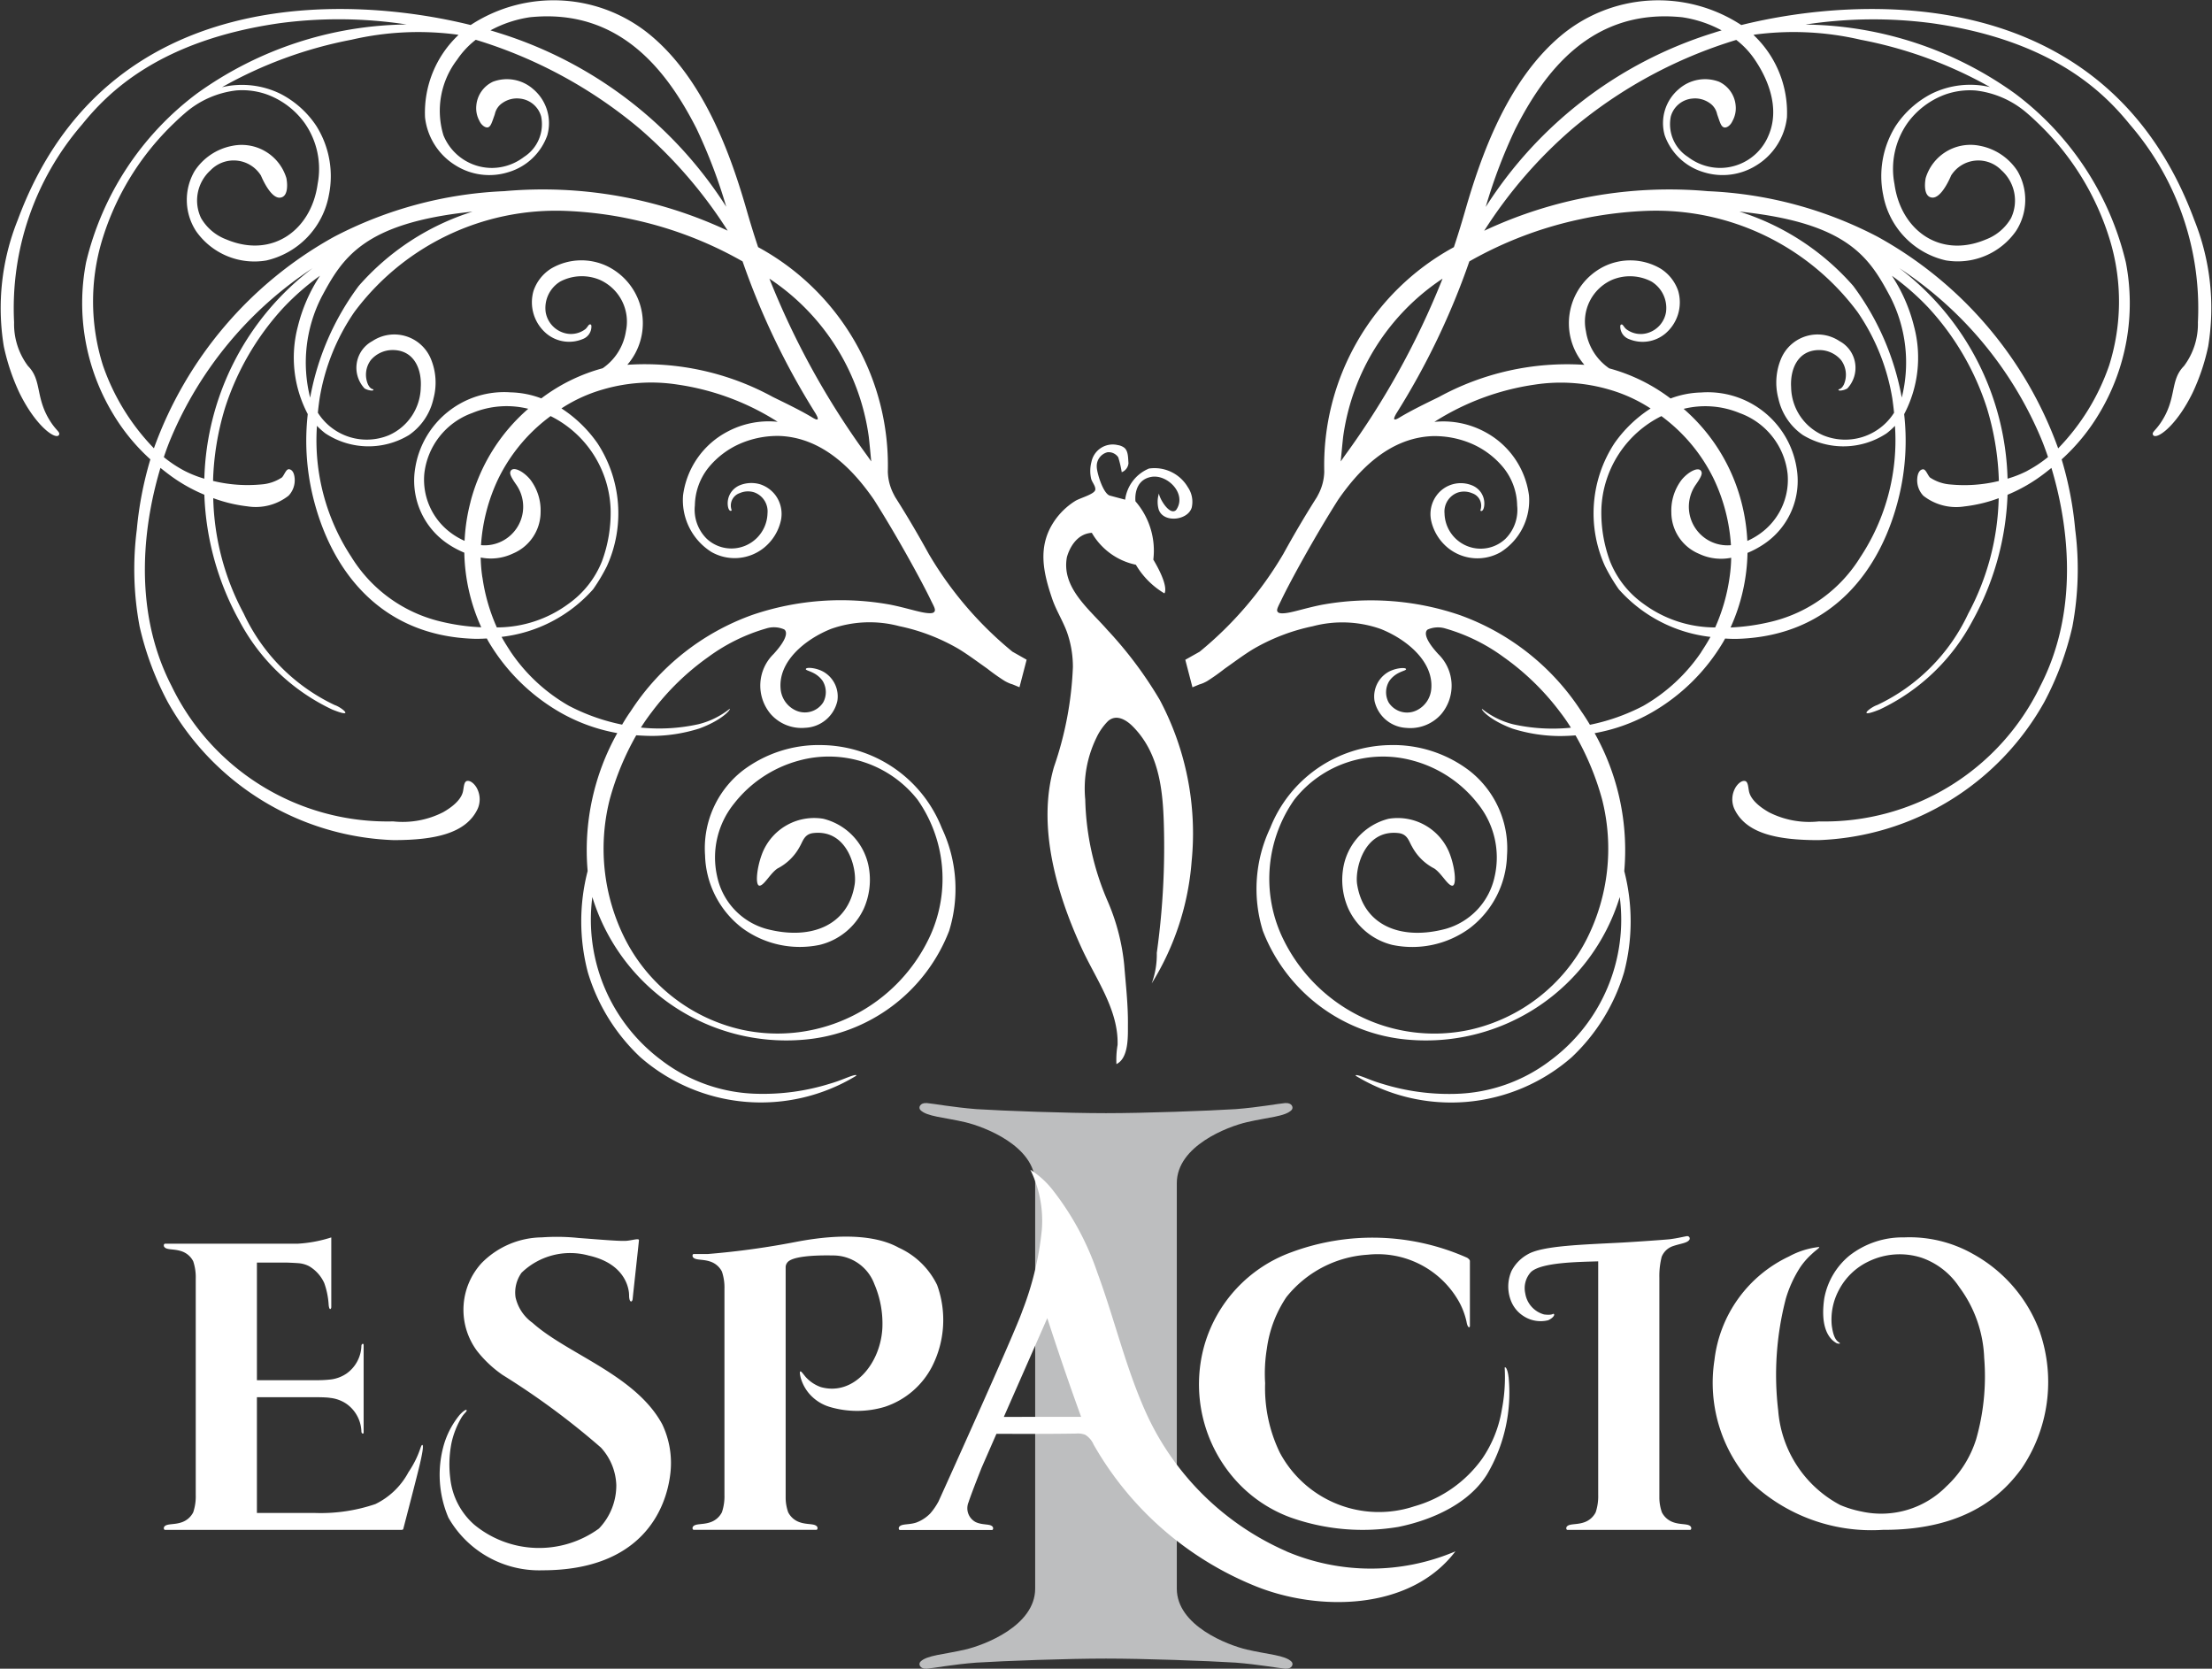 <svg id="グループ_3" data-name="グループ 3" xmlns="http://www.w3.org/2000/svg" xmlns:xlink="http://www.w3.org/1999/xlink" width="105.31" height="79.433" viewBox="0 0 105.31 79.433">
  <rect x="0" y="0" width="105.31" height="79.433" fill="#333333" stroke="none"/>
  <defs>
    <clipPath id="clip-path">
      <rect id="長方形_4" data-name="長方形 4" width="105.31" height="79.433" fill="none"/>
    </clipPath>
  </defs>
  <g id="グループ_2" data-name="グループ 2" transform="translate(0 0)" clip-path="url(#clip-path)">
    <path id="パス_14" data-name="パス 14" d="M81.491,105.068c-.894-.211-3.327-1.13-3.327-2.9v-19.3c0-1.775,2.433-2.694,3.327-2.9,1-.236,1.843-.266,2.141-.585.1-.11.02-.354-.314-.327-.31.025-1.227.2-2.344.288-1.338.084-4.36.193-6.181.193s-4.844-.108-6.182-.193c-1.117-.091-2.034-.262-2.344-.288-.333-.027-.416.217-.314.327.3.319,1.139.349,2.141.585.894.211,3.327,1.13,3.327,2.9v19.3c0,1.775-2.433,2.694-3.327,2.9-1,.236-1.842.266-2.141.585-.1.11-.019.354.314.327.31-.025,1.227-.2,2.344-.288,1.338-.084,4.36-.193,6.182-.193s4.844.109,6.181.193c1.117.091,2.034.262,2.344.288.334.027.416-.217.314-.327-.3-.319-1.139-.349-2.141-.585" transform="translate(-22.138 -26.549)" fill="#bdbebf"/>
    <path id="パス_15" data-name="パス 15" d="M42.123,97.583c-1.261-2.355-4.516-3.346-6.18-4.838a2.039,2.039,0,0,1-.81-1.222,1.618,1.618,0,0,1,.287-1.162,3.329,3.329,0,0,1,3.2-.818c1.749.389,1.92,1.582,1.92,1.887,0,.369.149.355.17.178,0-.041.3-2.755.3-2.8-.009-.1-.3.008-.592.032-.325.026-1.305-.062-2.286-.135a10.011,10.011,0,0,0-1.753-.028,4.077,4.077,0,0,0-2.864,1.227,3.29,3.29,0,0,0-.219,4.171,5.537,5.537,0,0,0,1.218,1.148A36.083,36.083,0,0,1,39.2,98.684a2.775,2.775,0,0,1,.731,1.776,2.959,2.959,0,0,1-.827,2.078,4.853,4.853,0,0,1-5.938-.187,3.413,3.413,0,0,1-1.138-2.194,5.321,5.321,0,0,1,.053-1.673,4.051,4.051,0,0,1,.48-1.231,1.453,1.453,0,0,1,.177-.228c.059-.063.09-.114.058-.132-.06-.033-.266.169-.329.242a4.031,4.031,0,0,0-.752,1.439,5.2,5.2,0,0,0,.222,3.442,4.974,4.974,0,0,0,4.484,2.508c4.612,0,5.894-2.785,6.091-4.674a4.286,4.286,0,0,0-.389-2.266" transform="translate(-10.59 -29.777)" fill="#fff"/>
    <path id="パス_16" data-name="パス 16" d="M61.053,94.806a4.879,4.879,0,0,0,.233-3.873,3.75,3.75,0,0,0-1.823-1.771c-1.518-.843-3.878-.471-4.9-.276a38.417,38.417,0,0,1-4.189.576H49.7c-.052,0-.076.088-.039.145.107.166.459.089.82.212a.961.961,0,0,1,.562.48,2.382,2.382,0,0,1,.12.827v9.8a2.378,2.378,0,0,1-.12.827.959.959,0,0,1-.562.481c-.361.123-.713.046-.82.212-.037.057-.014.145.039.145h5.838c.053,0,.076-.088.039-.145-.108-.166-.46-.089-.82-.212a.955.955,0,0,1-.561-.481,2.1,2.1,0,0,1-.119-.717V90.076a.355.355,0,0,1,.073-.2c.213-.313,1.336-.362,2.17-.345A2.09,2.09,0,0,1,58.3,90.894a4.767,4.767,0,0,1,.381,2.1c-.093,1.7-1.378,3.244-2.937,2.8a1.769,1.769,0,0,1-.721-.487c-.182-.226-.22-.279-.254-.251s0,.2.025.3a2.011,2.011,0,0,0,.4.749,2.084,2.084,0,0,0,.972.633,4.584,4.584,0,0,0,2.625,0,3.912,3.912,0,0,0,2.261-1.929" transform="translate(-16.673 -29.77)" fill="#fff"/>
    <path id="パス_17" data-name="パス 17" d="M138.368,93.229a6.962,6.962,0,0,0-3.18-3.743,6.135,6.135,0,0,0-3.307-.8,4.106,4.106,0,0,0-2.587.861,3.435,3.435,0,0,0-1.205,2.036c-.212,1.437.262,1.935.525,2.1a.278.278,0,0,0,.214.058c.029-.019-.037-.05-.084-.089-.125-.1-.234-.288-.3-.776a2.971,2.971,0,0,1,.339-1.682,3.082,3.082,0,0,1,1.421-1.366,3.394,3.394,0,0,1,2.523-.172,3.545,3.545,0,0,1,1.791,1.4,6.008,6.008,0,0,1,1.183,3.363,10.884,10.884,0,0,1-.381,3.869,5.19,5.19,0,0,1-1.43,2.261,4.353,4.353,0,0,1-4.033,1.185,5.126,5.126,0,0,1-1.011-.309,5.579,5.579,0,0,1-2.951-4.493,14.4,14.4,0,0,1,.365-5.338,5.728,5.728,0,0,1,.689-1.495,3.457,3.457,0,0,1,.533-.609c.246-.235.373-.289.367-.348a3.846,3.846,0,0,0-1.441.452,6.25,6.25,0,0,0-3.55,4.941,7.069,7.069,0,0,0,1.705,5.772,8.344,8.344,0,0,0,6.315,2.3c4.135.019,5.823-1.856,6.607-2.924a7.329,7.329,0,0,0,.879-6.456" transform="translate(-41.237 -29.785)" fill="#fff"/>
    <path id="パス_18" data-name="パス 18" d="M116.636,102.579h.141c.053,0,.076-.088.039-.145-.107-.166-.459-.089-.82-.212a.959.959,0,0,1-.562-.481,2.138,2.138,0,0,1-.119-.717V90.575a3.735,3.735,0,0,1,.109-.992.882.882,0,0,1,.551-.516c.361-.123.663-.137.77-.3a.114.114,0,0,0-.114-.17c-.112.013-.441.1-.843.149-.481.044-1.708.126-2.224.155-1.862.1-3.821.144-4.523.565a1.913,1.913,0,0,0-.763.784,1.853,1.853,0,0,0-.043,1.385,1.511,1.511,0,0,0,.618.77,1.488,1.488,0,0,0,1.17.194c.2-.088.339-.251.265-.3-.046-.028-.046.078-.463.025a1.237,1.237,0,0,1-.895-1.006,1.132,1.132,0,0,1,.273-1.015c.5-.464,2.266-.477,3.2-.507v11.119a2.4,2.4,0,0,1-.12.827.959.959,0,0,1-.562.481c-.361.123-.713.046-.82.212-.037.057-.015.145.039.145h5.7Z" transform="translate(-36.315 -29.755)" fill="#fff"/>
    <path id="パス_19" data-name="パス 19" d="M100.7,95.338c-.028-.266-.113-.505-.183-.449a8.2,8.2,0,0,1-.141,2.034,5.766,5.766,0,0,1-.927,2.3,5.951,5.951,0,0,1-3.231,2.271,5.345,5.345,0,0,1-6.406-2.552,7.041,7.041,0,0,1-.7-3.309,7.339,7.339,0,0,1,.084-1.654,5.769,5.769,0,0,1,.927-2.44A5.388,5.388,0,0,1,94,89.519a4.443,4.443,0,0,1,4.28,2.131,3.493,3.493,0,0,1,.42,1.059c.056.325.161.294.161.2V89.822c0-.082-.135-.16-.135-.16a11.09,11.09,0,0,0-8.378-.255,6.675,6.675,0,0,0-4.13,4.431,6.844,6.844,0,0,0,1.524,6.454,6.53,6.53,0,0,0,2.581,1.735,10.265,10.265,0,0,0,5.139.448c.474-.1,3.045-.622,4.215-2.5a7.637,7.637,0,0,0,1.025-4.642" transform="translate(-28.881 -29.794)" fill="#fff"/>
    <path id="パス_20" data-name="パス 20" d="M24.056,98.561c-.1-.022-.1.452-.664,1.293a3.537,3.537,0,0,1-1.576,1.52,8.078,8.078,0,0,1-2.866.424H16.175v-5.51h2.9s.4,0,.587.032a1.7,1.7,0,0,1,.777.283,1.679,1.679,0,0,1,.711,1.324c.009.1.106.136.106.029V93.81c0-.107-.1-.069-.106.029a1.678,1.678,0,0,1-.711,1.324,1.7,1.7,0,0,1-.777.283,5.727,5.727,0,0,1-.587.032h-2.9v-5.6h1.4s.382.014.536.027a1.337,1.337,0,0,1,.544.143,1.784,1.784,0,0,1,.727.808,3.713,3.713,0,0,1,.207,1c.021.333.127.246.127.139V88.681a6.376,6.376,0,0,1-1.613.3H11.8c-.052,0-.076.088-.039.145.107.166.459.089.82.212a.961.961,0,0,1,.562.48,2.382,2.382,0,0,1,.12.827v10.294a2.382,2.382,0,0,1-.12.827.961.961,0,0,1-.562.48c-.361.123-.713.046-.82.212-.037.057-.014.145.039.145H23.045s.088.005.1-.048.687-2.629.8-3.133c.082-.36.183-.846.106-.862" transform="translate(-3.944 -29.779)" fill="#fff"/>
    <path id="パス_21" data-name="パス 21" d="M82.886,102a13.106,13.106,0,0,1-6.658-6.536c-.987-2.165-1.516-4.489-2.338-6.713a13.29,13.29,0,0,0-2.141-3.961,4.186,4.186,0,0,0-1.056-.954,5.505,5.505,0,0,1,.547,2.856,14.636,14.636,0,0,1-.929,3.867c-.349,1.035-3.987,9.061-3.987,9.061a3.109,3.109,0,0,1-.393.574,1.793,1.793,0,0,1-.664.435c-.361.122-.713.046-.82.212-.037.057-.014.145.039.145h4.379c.053,0,.076-.088.039-.145-.108-.166-.462-.072-.809-.23a.744.744,0,0,1-.341-.954c.128-.407.623-1.646.624-1.648l.7-1.6c1.265,0,2.528.007,3.794-.014a.976.976,0,0,1,.434.058,1.019,1.019,0,0,1,.4.468,15.6,15.6,0,0,0,7.687,6.73c2.981,1.214,7.376,1.2,9.537-1.65a10.272,10.272,0,0,1-8.051,0m-13.448-6.4L71.5,90.9c.147.454.8,2.473,1.611,4.7Z" transform="translate(-21.64 -28.156)" fill="#fff"/>
    <path id="パス_22" data-name="パス 22" d="M133.007,10.475C128.8-.894,117.1-.213,111.44,1.192a7.223,7.223,0,0,0-8.632.544c-2.552,2.167-3.788,5.783-4.5,8.241-.153.531-.331,1.128-.551,1.787l-.03.017a11.818,11.818,0,0,0-6.142,10.671,2.433,2.433,0,0,1-.292,1.1c-.018.036-.04.077-.064.12-.617.97-1.136,1.868-1.59,2.69a17.38,17.38,0,0,1-3.987,4.66l-.683.384.341,1.31.325-.135c.041-.011.081-.025.12-.039v0l.059-.023v0a1.941,1.941,0,0,0,.2-.1h0a10.181,10.181,0,0,0,.835-.592c.449-.314.888-.648,1.357-.932a9.42,9.42,0,0,1,2.831-1.085,5.491,5.491,0,0,1,3.244.133c1.218.487,2.5,1.534,2.4,2.829a1.242,1.242,0,0,1-.705,1.044,1.04,1.04,0,0,1-1.322-.373,1.019,1.019,0,0,1,.025-1.023c.329-.474.829-.477.8-.573s-.557-.048-.9.174a1.349,1.349,0,0,0-.6,1.348,1.635,1.635,0,0,0,1.523,1.28,1.957,1.957,0,0,0,1.651-.654,2.1,2.1,0,0,0-.135-2.855c-.616-.666-.688-1.038-.511-1.172a1.21,1.21,0,0,1,.863-.046,8.743,8.743,0,0,1,2.746,1.351,12.116,12.116,0,0,1,2.711,2.641c.182.236.35.48.5.725a8.64,8.64,0,0,1-2.761-.165,3.911,3.911,0,0,1-1.47-.731c-.051.039.363.536,1.449.94a7.6,7.6,0,0,0,2.245.353c.264,0,.514-.013.758-.031a13.128,13.128,0,0,1,1.265,3.049,9.546,9.546,0,0,1-.737,6.657,8.273,8.273,0,0,1-5.563,4.308,8,8,0,0,1-8.971-4.507,6.552,6.552,0,0,1,.614-6.444,5.37,5.37,0,0,1,5.678-1.854,5.838,5.838,0,0,1,3.064,2.046,4.077,4.077,0,0,1,.8,3.459,3.3,3.3,0,0,1-2.348,2.5c-2.125.56-3.894-.172-4.2-2.126-.114-.738.338-2.628,1.974-2.437.426.05.489.389.637.638a2.492,2.492,0,0,0,1.063,1.048c.339.225.627.792.846.817.239.027.141-.929-.153-1.622a2.657,2.657,0,0,0-2.868-1.563A2.907,2.907,0,0,0,92.476,41.4a3.38,3.38,0,0,0,.252,1.846,3.124,3.124,0,0,0,2.1,1.733,4.626,4.626,0,0,0,3.695-.806,4.513,4.513,0,0,0,1.762-3.451A4.691,4.691,0,0,0,98.5,36.69a5.989,5.989,0,0,0-3.8-1.223,6.237,6.237,0,0,0-5.69,3.95,6.757,6.757,0,0,0-.348,4.894,8.135,8.135,0,0,0,6.931,5.18A9.655,9.655,0,0,0,105.653,42.7a8.341,8.341,0,0,1-3.272,7.756,7.785,7.785,0,0,1-4.572,1.613,10.7,10.7,0,0,1-3.449-.475c-.435-.124-.717-.257-.994-.353-.062-.022-.333-.116-.276-.029a8.727,8.727,0,0,0,10.274-.885,9.148,9.148,0,0,0,2.494-4.042,9.558,9.558,0,0,0,.01-4.82,11.39,11.39,0,0,0-1.411-6.566,8.469,8.469,0,0,0,2.7-.974,9.394,9.394,0,0,0,3.412-3.351c.029-.05.064-.111.1-.179a6.376,6.376,0,0,0,.654.013c4.49-.166,6.811-3.347,7.636-6.819a11.276,11.276,0,0,0,.234-3.874,5.775,5.775,0,0,0,.474-4.163,7.781,7.781,0,0,0-1.058-2.425,12.015,12.015,0,0,1,1.74,1.52,12.816,12.816,0,0,1,2.779,4.762,13.125,13.125,0,0,1,.574,3.486,6.917,6.917,0,0,1-2.3.167,2.016,2.016,0,0,1-.983-.335c-.124-.137-.2-.414-.347-.386-.175.033-.239.241-.254.419a1.064,1.064,0,0,0,.29.839,2.528,2.528,0,0,0,1.955.507,6.931,6.931,0,0,0,1.631-.391,12.187,12.187,0,0,1-1.448,5.488,9.037,9.037,0,0,1-4.341,4.359c-.316.1-1.021.672.12.213a9.655,9.655,0,0,0,4.417-4.213,13.357,13.357,0,0,0,1.673-6.011,7.718,7.718,0,0,0,1.725-.992c.12-.091.241-.187.364-.286.684,2.267,1.464,6.519-.528,10.381A11.407,11.407,0,0,1,115.134,39.1a4.241,4.241,0,0,1-2.376-.434c-.225-.128-.827-.491-.945-.968-.048-.193-.039-.491-.2-.522-.187-.037-.394.192-.478.364a1.113,1.113,0,0,0-.032.951c.543,1.176,2.017,1.5,4.009,1.5a12.834,12.834,0,0,0,10.75-6.569,14.505,14.505,0,0,0,1.34-3.592,14.736,14.736,0,0,0,.135-4.615,16.911,16.911,0,0,0-.646-3.348,9.444,9.444,0,0,0,1.777-2.166,10.182,10.182,0,0,0,1.278-7.218,14.124,14.124,0,0,0-5.268-8.024,17.429,17.429,0,0,0-9.987-3.29,21.289,21.289,0,0,1,6.046-.061c5.745.822,8.193,3.326,9.405,4.823a13.372,13.372,0,0,1,3.236,9.413,3.328,3.328,0,0,1-.663,2.079c-.688.69-.319,1.538-1.114,2.71-.26.384-.423.438-.361.566.132.266,1.083-.366,1.885-2a10.087,10.087,0,0,0,.743-2.212,11.246,11.246,0,0,0-.661-6.012m-32.313-4.36c1.337-2.621,3.58-5.743,7.931-5.294a5.706,5.706,0,0,1,1.878.625c-.139.041-.275.082-.4.124A19.812,19.812,0,0,0,99.272,9.851a25.075,25.075,0,0,1,1.421-3.736M92.484,20.795a10.785,10.785,0,0,1,4.733-7.531,38.192,38.192,0,0,1-4.644,8.409l-.205.293c.041-.42.08-.849.116-1.172m17.05,10.245a8.324,8.324,0,0,1-2.761,2.561,9.6,9.6,0,0,1-2.54.9c-.169-.284-.313-.5-.409-.636a11.529,11.529,0,0,0-5.8-4.59,13.084,13.084,0,0,0-6.571-.482c-.725.145-1.316.343-1.685.39-.276.035-.385,0-.421-.092s.08-.289.186-.511c.428-.9,1.628-3.084,2.716-4.794.913-1.318,2.366-2.939,4.481-3.025a4.491,4.491,0,0,1,1.863.357,4.016,4.016,0,0,1,1.535,1.16,2.95,2.95,0,0,1,.64,1.786,1.943,1.943,0,0,1-.557,1.585,1.72,1.72,0,0,1-2.9-1.207.96.96,0,0,1,.646-1,.977.977,0,0,1,.675.04.624.624,0,0,1,.389.8c-.02.054.125.111.173-.167a.925.925,0,0,0-.217-.759.957.957,0,0,0-.359-.252,1.426,1.426,0,0,0-1.7.5,1.5,1.5,0,0,0-.245,1.174,2.325,2.325,0,0,0,.807,1.308,2.232,2.232,0,0,0,2.5.2,2.914,2.914,0,0,0,1.352-2.7,4.012,4.012,0,0,0-2.105-3.029,4.178,4.178,0,0,0-2.4-.474,12.085,12.085,0,0,1,4.76-1.771,8.2,8.2,0,0,1,3.564.233,7.262,7.262,0,0,1,1.97.9A6.2,6.2,0,0,0,105.4,21.1a6.087,6.087,0,0,0-.448,5.852,8.522,8.522,0,0,0,.657,1.1,6.873,6.873,0,0,0,4.362,2.265c-.159.291-.313.526-.442.723m.667-1.174a5.746,5.746,0,0,1-3.422-1.13,4.538,4.538,0,0,1-1.585-2.02,6.666,6.666,0,0,1-.411-2.487,5.149,5.149,0,0,1,2.858-4.422c.054.041.108.08.163.124a8.125,8.125,0,0,1,2.319,2.844,8.6,8.6,0,0,1,.829,3.176,1.837,1.837,0,0,1-1.674-2.88c.3-.423.313-.547.255-.646-.13-.224-.618.033-.932.418a2.414,2.414,0,0,0-.487,1.553,2.141,2.141,0,0,0,1.312,1.963,2.456,2.456,0,0,0,1.537.191,7.1,7.1,0,0,1-.078.942,8.846,8.846,0,0,1-.685,2.378m-1.5-10.408a4.273,4.273,0,0,1,2.666.2,3.479,3.479,0,0,1,2.283,2.89,3.147,3.147,0,0,1-1.131,2.711,3.405,3.405,0,0,1-.786.485,8.906,8.906,0,0,0-.285-1.858,8.779,8.779,0,0,0-2.747-4.428m8.424,7.04a6.864,6.864,0,0,1-4.219,3.083,10.074,10.074,0,0,1-1.971.284,9.008,9.008,0,0,0,.806-3.551,4.381,4.381,0,0,0,.766-.409,3.622,3.622,0,0,0,1.573-3.627,4.284,4.284,0,0,0-4.539-3.6,4.414,4.414,0,0,0-1.464.286,8.5,8.5,0,0,0-2.92-1.434,2.619,2.619,0,0,1-1.108-1.77,2.174,2.174,0,0,1,1.235-2.439,2.209,2.209,0,0,1,1.882.075,1.472,1.472,0,0,1,.695,1.46,1.247,1.247,0,0,1-.821.973,1.137,1.137,0,0,1-1.079-.171c-.1-.091-.145-.2-.193-.214s-.084.017-.084.084a.636.636,0,0,0,.422.612,1.685,1.685,0,0,0,1.7-.247,1.946,1.946,0,0,0,.634-2.052,2.023,2.023,0,0,0-.831-1.055,2.85,2.85,0,0,0-2.712-.1,3.022,3.022,0,0,0-.922,4.676A12.721,12.721,0,0,0,97.039,18.9c-.63.307-1.316.638-1.884.982-.321.194-.274.035-.139-.2a35.342,35.342,0,0,0,3.477-7.24,18.388,18.388,0,0,1,5.215-1.992c.183-.04.363-.077.543-.112h0a18.6,18.6,0,0,1,2.662-.3,11.963,11.963,0,0,1,10.064,4.818,10.173,10.173,0,0,1,1.652,4.108c.021.151.054.385.084.683a2.756,2.756,0,0,1-3.368,1.077,2.542,2.542,0,0,1-1.533-2.286c-.053-.839.3-1.775,1.34-1.775a1.361,1.361,0,0,1,1.041.482,1.168,1.168,0,0,1,.131,1.156c-.125.246-.228.207-.254.241-.015.019,0,.051.078.05a.779.779,0,0,0,.339-.1,1.44,1.44,0,0,0-.369-2.253,1.885,1.885,0,0,0-2.786.839,2.946,2.946,0,0,0-.127,1.892,2.852,2.852,0,0,0,1.172,1.742,3.728,3.728,0,0,0,3.978-.083,3.51,3.51,0,0,0,.4-.358,10.084,10.084,0,0,1-1.632,6.227m1.956-7.571a12.676,12.676,0,0,0-2.311-5.318,11.973,11.973,0,0,0-5.419-3.537c5.2.537,6.2,2.212,7.191,4.07a6.859,6.859,0,0,1,.539,4.784m5.981,3.485a5.311,5.311,0,0,1-.944.374,13.016,13.016,0,0,0-5.154-10.022,18.065,18.065,0,0,1,6.747,8.1c.081.192.2.5.333.892a5.877,5.877,0,0,1-.982.652M117.111,1.89a20.255,20.255,0,0,1,6.172,2.256,4.152,4.152,0,0,0-2.787.317,4.551,4.551,0,0,0-1.7,1.522,4.494,4.494,0,0,0-.6,3.3,3.915,3.915,0,0,0,2.982,3.11,3.39,3.39,0,0,0,3.341-1.4,2.724,2.724,0,0,0,.067-2.857,2.752,2.752,0,0,0-1.8-1.2,2.225,2.225,0,0,0-2.568,1.539c-.055.287-.092.9.313.929.357.022.709-.608.9-1.055A1.531,1.531,0,0,1,123.82,8.1a1.938,1.938,0,0,1,.461,2.283,2.341,2.341,0,0,1-1.2,1.017c-2.187.922-4.051-.448-4.35-2.645a3.8,3.8,0,0,1,.622-2.9,3.853,3.853,0,0,1,1.77-1.347,3.53,3.53,0,0,1,1.475-.2,4.508,4.508,0,0,1,2.441,1.075q.258.22.5.456a12.868,12.868,0,0,1,3.457,5.613,10.1,10.1,0,0,1-.044,5.944,10.639,10.639,0,0,1-2.427,3.946,18.773,18.773,0,0,0-8.582-10.065A19.172,19.172,0,0,0,109.845,9.1,20.724,20.724,0,0,0,99.2,10.984,21.962,21.962,0,0,1,103.4,6.126,22.114,22.114,0,0,1,111.2,1.9a4,4,0,0,1,.885.944c.195.294,1.349,1.965.655,3.595A2.494,2.494,0,0,1,110.4,7.993a2.533,2.533,0,0,1-1.5-.523,1.851,1.851,0,0,1-.816-1.927,1.169,1.169,0,0,1,1.014-.85,1.2,1.2,0,0,1,.816.2.849.849,0,0,1,.375.545c.143.408.179.559.309.619s.331-.09.419-.291a1.259,1.259,0,0,0,.154-.746,1.382,1.382,0,0,0-.794-1.131,1.892,1.892,0,0,0-1.909.349,2.12,2.12,0,0,0-.672,2.212,2.808,2.808,0,0,0,1.827,1.738,3.024,3.024,0,0,0,2.548-.325,3.082,3.082,0,0,0,1.442-2.278,5.076,5.076,0,0,0-1.593-3.922l.056-.015a14.073,14.073,0,0,1,5.033.241" transform="translate(-28.539 0)" fill="#fff"/>
    <path id="パス_23" data-name="パス 23" d="M86.549,48.814Z" transform="translate(-29.069 -16.395)" fill="#fff"/>
    <path id="パス_24" data-name="パス 24" d="M.181,16.487A10.147,10.147,0,0,0,.925,18.7c.8,1.63,1.753,2.261,1.884,2,.063-.127-.1-.181-.361-.565-.794-1.172-.426-2.02-1.114-2.711A3.321,3.321,0,0,1,.671,15.34,13.373,13.373,0,0,1,3.907,5.927c1.213-1.5,3.661-4,9.406-4.823a21.289,21.289,0,0,1,6.046.061A17.427,17.427,0,0,0,9.372,4.454,14.13,14.13,0,0,0,4.1,12.479,10.188,10.188,0,0,0,5.382,19.7a9.44,9.44,0,0,0,1.777,2.166,17.009,17.009,0,0,0-.646,3.347,14.753,14.753,0,0,0,.135,4.615,14.454,14.454,0,0,0,1.34,3.592,12.832,12.832,0,0,0,10.749,6.57c1.992,0,3.466-.325,4.009-1.5a1.121,1.121,0,0,0-.032-.951c-.083-.172-.29-.4-.478-.365-.159.031-.151.329-.2.522-.117.478-.72.841-.945.969a4.238,4.238,0,0,1-2.376.434A11.411,11.411,0,0,1,8.167,32.652c-1.992-3.862-1.211-8.113-.528-10.381.124.1.245.195.365.286a7.718,7.718,0,0,0,1.725.992A13.357,13.357,0,0,0,11.4,29.561a9.654,9.654,0,0,0,4.417,4.213c1.14.46.436-.114.12-.212A9.044,9.044,0,0,1,11.6,29.2a12.183,12.183,0,0,1-1.448-5.488,6.973,6.973,0,0,0,1.63.391,2.531,2.531,0,0,0,1.955-.507,1.061,1.061,0,0,0,.29-.839c-.015-.178-.078-.387-.254-.42-.149-.028-.223.249-.347.387a2.029,2.029,0,0,1-.983.335,6.935,6.935,0,0,1-2.3-.167,13.124,13.124,0,0,1,.574-3.486,12.824,12.824,0,0,1,2.778-4.762,12.1,12.1,0,0,1,1.741-1.52,7.757,7.757,0,0,0-1.058,2.425,5.776,5.776,0,0,0,.474,4.163,11.277,11.277,0,0,0,.234,3.874c.826,3.471,3.146,6.652,7.636,6.819.212.008.43,0,.654-.013.037.068.071.129.1.179a9.4,9.4,0,0,0,3.412,3.351,8.479,8.479,0,0,0,2.7.974,11.394,11.394,0,0,0-1.411,6.566,9.556,9.556,0,0,0,.009,4.82,9.139,9.139,0,0,0,2.5,4.041,8.726,8.726,0,0,0,10.274.886c.057-.088-.215.007-.276.028-.278.1-.561.23-.995.354a10.674,10.674,0,0,1-3.449.474,7.774,7.774,0,0,1-4.571-1.613A8.338,8.338,0,0,1,28.2,42.7a9.655,9.655,0,0,0,10.056,6.791,8.139,8.139,0,0,0,6.931-5.181,6.755,6.755,0,0,0-.349-4.893,6.235,6.235,0,0,0-5.69-3.95,5.989,5.989,0,0,0-3.8,1.222,4.694,4.694,0,0,0-1.781,4.029,4.514,4.514,0,0,0,1.761,3.452,4.629,4.629,0,0,0,3.7.806,3.124,3.124,0,0,0,2.1-1.733,3.38,3.38,0,0,0,.252-1.846,2.907,2.907,0,0,0-2.188-2.424,2.656,2.656,0,0,0-2.868,1.563c-.294.693-.393,1.649-.153,1.622.219-.025.506-.592.846-.818a2.491,2.491,0,0,0,1.062-1.047c.147-.25.212-.588.637-.638,1.637-.192,2.089,1.7,1.975,2.436-.3,1.955-2.073,2.686-4.2,2.127a3.3,3.3,0,0,1-2.349-2.5,4.079,4.079,0,0,1,.8-3.459,5.849,5.849,0,0,1,3.064-2.046,5.371,5.371,0,0,1,5.678,1.854A6.553,6.553,0,0,1,44.3,44.51a8,8,0,0,1-8.972,4.507,8.27,8.27,0,0,1-5.563-4.308,9.544,9.544,0,0,1-.737-6.656A13.107,13.107,0,0,1,30.291,35c.245.017.494.029.758.031a7.569,7.569,0,0,0,2.245-.354c1.087-.4,1.5-.9,1.45-.94a3.9,3.9,0,0,1-1.47.731,8.648,8.648,0,0,1-2.761.165c.155-.245.323-.488.505-.724a12.1,12.1,0,0,1,2.71-2.641,8.73,8.73,0,0,1,2.746-1.351,1.214,1.214,0,0,1,.863.045c.176.135.1.506-.511,1.173a2.1,2.1,0,0,0-.135,2.854,1.955,1.955,0,0,0,1.651.654,1.634,1.634,0,0,0,1.524-1.28,1.353,1.353,0,0,0-.6-1.348c-.34-.222-.863-.275-.9-.174s.47.1.8.573a1.021,1.021,0,0,1,.024,1.023,1.039,1.039,0,0,1-1.322.373,1.243,1.243,0,0,1-.706-1.044c-.1-1.3,1.183-2.342,2.4-2.829a5.5,5.5,0,0,1,3.245-.133,9.431,9.431,0,0,1,2.831,1.085c.469.286.909.619,1.357.933a10.025,10.025,0,0,0,.836.592h0a2.019,2.019,0,0,0,.2.1l.058.025v0c.04.015.08.027.12.039l.327.135.341-1.31L48.2,31.02a17.385,17.385,0,0,1-3.987-4.66c-.454-.823-.973-1.72-1.589-2.69-.025-.043-.046-.084-.064-.121a2.437,2.437,0,0,1-.292-1.1A11.821,11.821,0,0,0,36.122,11.78l-.03-.017c-.22-.659-.4-1.255-.552-1.787-.711-2.459-1.947-6.073-4.5-8.241a7.223,7.223,0,0,0-8.632-.544C16.746-.213,5.046-.894.843,10.475a11.247,11.247,0,0,0-.662,6.012m34.4-6.636A19.809,19.809,0,0,0,23.75,1.569c-.128-.041-.264-.082-.4-.124A5.706,5.706,0,0,1,25.225.821c4.351-.449,6.594,2.673,7.932,5.294a25.227,25.227,0,0,1,1.421,3.736m6.9,12.114c-.068-.1-.135-.194-.205-.292a38.172,38.172,0,0,1-4.643-8.409,10.784,10.784,0,0,1,4.732,7.531c.037.323.076.751.116,1.171M23.874,30.316a6.871,6.871,0,0,0,4.362-2.264,8.567,8.567,0,0,0,.657-1.1,6.09,6.09,0,0,0-.448-5.852,6.232,6.232,0,0,0-1.715-1.66,7.236,7.236,0,0,1,1.969-.9,8.18,8.18,0,0,1,3.564-.233,12.084,12.084,0,0,1,4.761,1.771,4.171,4.171,0,0,0-2.4.474,4.009,4.009,0,0,0-2.105,3.029,2.912,2.912,0,0,0,1.352,2.694,2.229,2.229,0,0,0,2.5-.2,2.321,2.321,0,0,0,.808-1.308,1.5,1.5,0,0,0-.246-1.174,1.486,1.486,0,0,0-.743-.54,1.47,1.47,0,0,0-.957.041.957.957,0,0,0-.359.252.925.925,0,0,0-.218.759c.048.278.194.222.174.167a.623.623,0,0,1,.389-.8.974.974,0,0,1,.675-.04.961.961,0,0,1,.646,1,1.72,1.72,0,0,1-2.9,1.207,1.945,1.945,0,0,1-.558-1.585,2.954,2.954,0,0,1,.64-1.785,4.016,4.016,0,0,1,1.536-1.16,4.488,4.488,0,0,1,1.863-.357c2.114.086,3.567,1.706,4.48,3.025,1.088,1.71,2.288,3.9,2.716,4.794.106.222.225.413.186.512s-.145.127-.42.092c-.37-.047-.961-.244-1.685-.39a13.087,13.087,0,0,0-6.572.482,11.527,11.527,0,0,0-5.8,4.59c-.1.137-.241.353-.408.636a9.562,9.562,0,0,1-2.54-.9,8.322,8.322,0,0,1-2.762-2.562c-.128-.2-.281-.431-.441-.723m-.911-2.828a7.108,7.108,0,0,1-.078-.942,2.452,2.452,0,0,0,1.537-.191,2.144,2.144,0,0,0,1.314-1.963,2.417,2.417,0,0,0-.489-1.553c-.313-.385-.8-.642-.932-.418-.057.1-.044.223.254.646A1.837,1.837,0,0,1,22.9,25.95a8.625,8.625,0,0,1,.83-3.176,8.126,8.126,0,0,1,2.319-2.844l.163-.124a5.15,5.15,0,0,1,2.858,4.421,6.66,6.66,0,0,1-.41,2.488,4.537,4.537,0,0,1-1.586,2.02,5.741,5.741,0,0,1-3.421,1.13,8.846,8.846,0,0,1-.685-2.378m-.566-3.6a8.86,8.86,0,0,0-.284,1.858,3.4,3.4,0,0,1-.787-.485,3.146,3.146,0,0,1-1.13-2.711,3.476,3.476,0,0,1,2.283-2.89,4.277,4.277,0,0,1,2.665-.2A8.778,8.778,0,0,0,22.4,23.886M15.089,20.27a3.45,3.45,0,0,0,.4.358,3.727,3.727,0,0,0,3.977.084,2.849,2.849,0,0,0,1.172-1.743,2.935,2.935,0,0,0-.127-1.891,1.885,1.885,0,0,0-2.785-.84,1.44,1.44,0,0,0-.369,2.253.77.77,0,0,0,.339.1c.08,0,.092-.031.078-.05-.026-.034-.129.005-.254-.241a1.164,1.164,0,0,1,.131-1.156,1.36,1.36,0,0,1,1.041-.482c1.04,0,1.393.936,1.34,1.775A2.544,2.544,0,0,1,18.5,20.723a2.754,2.754,0,0,1-3.367-1.077c.029-.3.062-.531.084-.682a10.167,10.167,0,0,1,1.651-4.108,11.965,11.965,0,0,1,10.064-4.817,18.508,18.508,0,0,1,2.663.3h0c.179.035.36.072.543.112a18.368,18.368,0,0,1,5.215,1.992,35.427,35.427,0,0,0,3.477,7.24c.134.233.183.393-.139.2-.568-.343-1.255-.673-1.885-.981a12.711,12.711,0,0,0-6.94-1.538,3.021,3.021,0,0,0-.922-4.676,2.85,2.85,0,0,0-2.712.1,2.014,2.014,0,0,0-.831,1.055,1.947,1.947,0,0,0,.635,2.052,1.685,1.685,0,0,0,1.7.247.634.634,0,0,0,.42-.612c0-.068-.029-.1-.084-.085s-.1.124-.194.215a1.136,1.136,0,0,1-1.079.17,1.245,1.245,0,0,1-.82-.972,1.471,1.471,0,0,1,.7-1.46,2.207,2.207,0,0,1,1.881-.075A2.176,2.176,0,0,1,29.8,15.759a2.621,2.621,0,0,1-1.108,1.77,8.518,8.518,0,0,0-2.921,1.434,4.41,4.41,0,0,0-1.464-.287,4.285,4.285,0,0,0-4.539,3.6A3.623,3.623,0,0,0,21.339,25.9a4.4,4.4,0,0,0,.766.408,9,9,0,0,0,.807,3.551,10.074,10.074,0,0,1-1.972-.284A6.863,6.863,0,0,1,16.721,26.5a10.088,10.088,0,0,1-1.632-6.227m.215-6.128c.994-1.858,1.986-3.534,7.19-4.07a11.984,11.984,0,0,0-5.417,3.537,12.663,12.663,0,0,0-2.311,5.318,6.859,6.859,0,0,1,.538-4.784M7.8,21.76c.133-.4.252-.7.333-.893a18.058,18.058,0,0,1,6.747-8.1A13.01,13.01,0,0,0,9.728,22.786a5.362,5.362,0,0,1-.944-.374A5.882,5.882,0,0,1,7.8,21.76M21.772,1.649l.056.015a5.075,5.075,0,0,0-1.593,3.921,3.081,3.081,0,0,0,1.441,2.279,3.024,3.024,0,0,0,2.549.324A2.806,2.806,0,0,0,26.053,6.45a2.121,2.121,0,0,0-.673-2.212,1.892,1.892,0,0,0-1.909-.349,1.381,1.381,0,0,0-.794,1.13,1.255,1.255,0,0,0,.154.746c.089.2.3.345.419.291s.165-.211.308-.619a.849.849,0,0,1,.376-.544,1.2,1.2,0,0,1,.815-.2,1.171,1.171,0,0,1,1.014.85,1.848,1.848,0,0,1-.816,1.927,2.532,2.532,0,0,1-1.5.524,2.492,2.492,0,0,1-2.336-1.556,4,4,0,0,1,.655-3.6,4.019,4.019,0,0,1,.884-.944,22.119,22.119,0,0,1,7.8,4.229,21.947,21.947,0,0,1,4.194,4.857A20.714,20.714,0,0,0,24,9.1a19.2,19.2,0,0,0-8.1,2.174A18.781,18.781,0,0,0,7.328,21.339,10.649,10.649,0,0,1,4.9,17.392a10.108,10.108,0,0,1-.044-5.945A12.877,12.877,0,0,1,8.314,5.835c.161-.157.328-.309.5-.456a4.5,4.5,0,0,1,2.441-1.075,3.52,3.52,0,0,1,1.475.2A3.847,3.847,0,0,1,14.5,5.852a3.8,3.8,0,0,1,.623,2.9c-.3,2.2-2.163,3.567-4.351,2.644a2.337,2.337,0,0,1-1.2-1.016A1.938,1.938,0,0,1,10.029,8.1a1.531,1.531,0,0,1,2.393.254c.191.448.544,1.077.9,1.055.406-.025.369-.643.313-.93a2.226,2.226,0,0,0-2.569-1.538,2.754,2.754,0,0,0-1.8,1.2A2.724,2.724,0,0,0,9.333,11a3.39,3.39,0,0,0,3.341,1.4,3.917,3.917,0,0,0,2.983-3.11,4.492,4.492,0,0,0-.6-3.3,4.539,4.539,0,0,0-1.7-1.522,4.155,4.155,0,0,0-2.787-.317A20.257,20.257,0,0,1,16.738,1.89a14.042,14.042,0,0,1,5.033-.241" transform="translate(0 0)" fill="#fff"/>
    <path id="パス_25" data-name="パス 25" d="M72.018,48.814Z" transform="translate(-24.189 -16.395)" fill="#fff"/>
    <path id="パス_26" data-name="パス 26" d="M81.074,35.012c-.31.185-.76-.6-.775-.82a1.326,1.326,0,0,0-.015.754c.211.668,1.394.538,1.576-.085a1.23,1.23,0,0,0-.186-.968,1.841,1.841,0,0,0-1.85-.887,1.867,1.867,0,0,0-1.135,1.482l-.724-.193c-.327-.087-.628-1.109-.627-1.377a.675.675,0,0,1,.513-.688.553.553,0,0,1,.509.239,4.93,4.93,0,0,1,.167.712.507.507,0,0,0,.321-.431c-.022-.232,0-.582-.208-.741a.692.692,0,0,0-.307-.121,1.033,1.033,0,0,0-1.247.8,1.676,1.676,0,0,0-.016.8c.042.165.21.343.2.513-.009.226-.723.4-.963.552a3.354,3.354,0,0,0-1,.97c-.8,1.2-.518,2.425-.092,3.68.186.547.5,1.037.7,1.576a4.943,4.943,0,0,1,.287,1.684,16.5,16.5,0,0,1-.9,4.744c-.823,2.829.135,6.062,1.327,8.65.666,1.448,1.753,2.927,1.7,4.586a4.169,4.169,0,0,0-.054.912c.6-.294.543-1.358.547-1.9.008-.936-.1-1.868-.175-2.8a10.1,10.1,0,0,0-.772-3.014,12.883,12.883,0,0,1-1.085-4.879,5.52,5.52,0,0,1,.529-2.936,2.8,2.8,0,0,1,.557-.8c.385-.338.849-.073,1.176.255,1.344,1.35,1.455,3.267,1.489,5.055a36.271,36.271,0,0,1-.128,3.8q-.083.965-.217,1.926a3.97,3.97,0,0,1-.242,1.452,12.865,12.865,0,0,0,1.9-5.8,13.531,13.531,0,0,0-1.519-7.7,19.107,19.107,0,0,0-2.5-3.335c-.857-.982-2.179-2-1.921-3.441,0,0,.256-1.114,1.189-1.172A3.168,3.168,0,0,0,79.2,37.585a3.861,3.861,0,0,0,1.358,1.363s.262-.28-.527-1.607a3.583,3.583,0,0,0-.85-2.774s-.128-1,.746-1.162c.758-.143,1.691.779,1.218,1.531a.213.213,0,0,1-.069.076" transform="translate(-25.123 -10.703)" fill="#fff"/>
  </g>
</svg>
